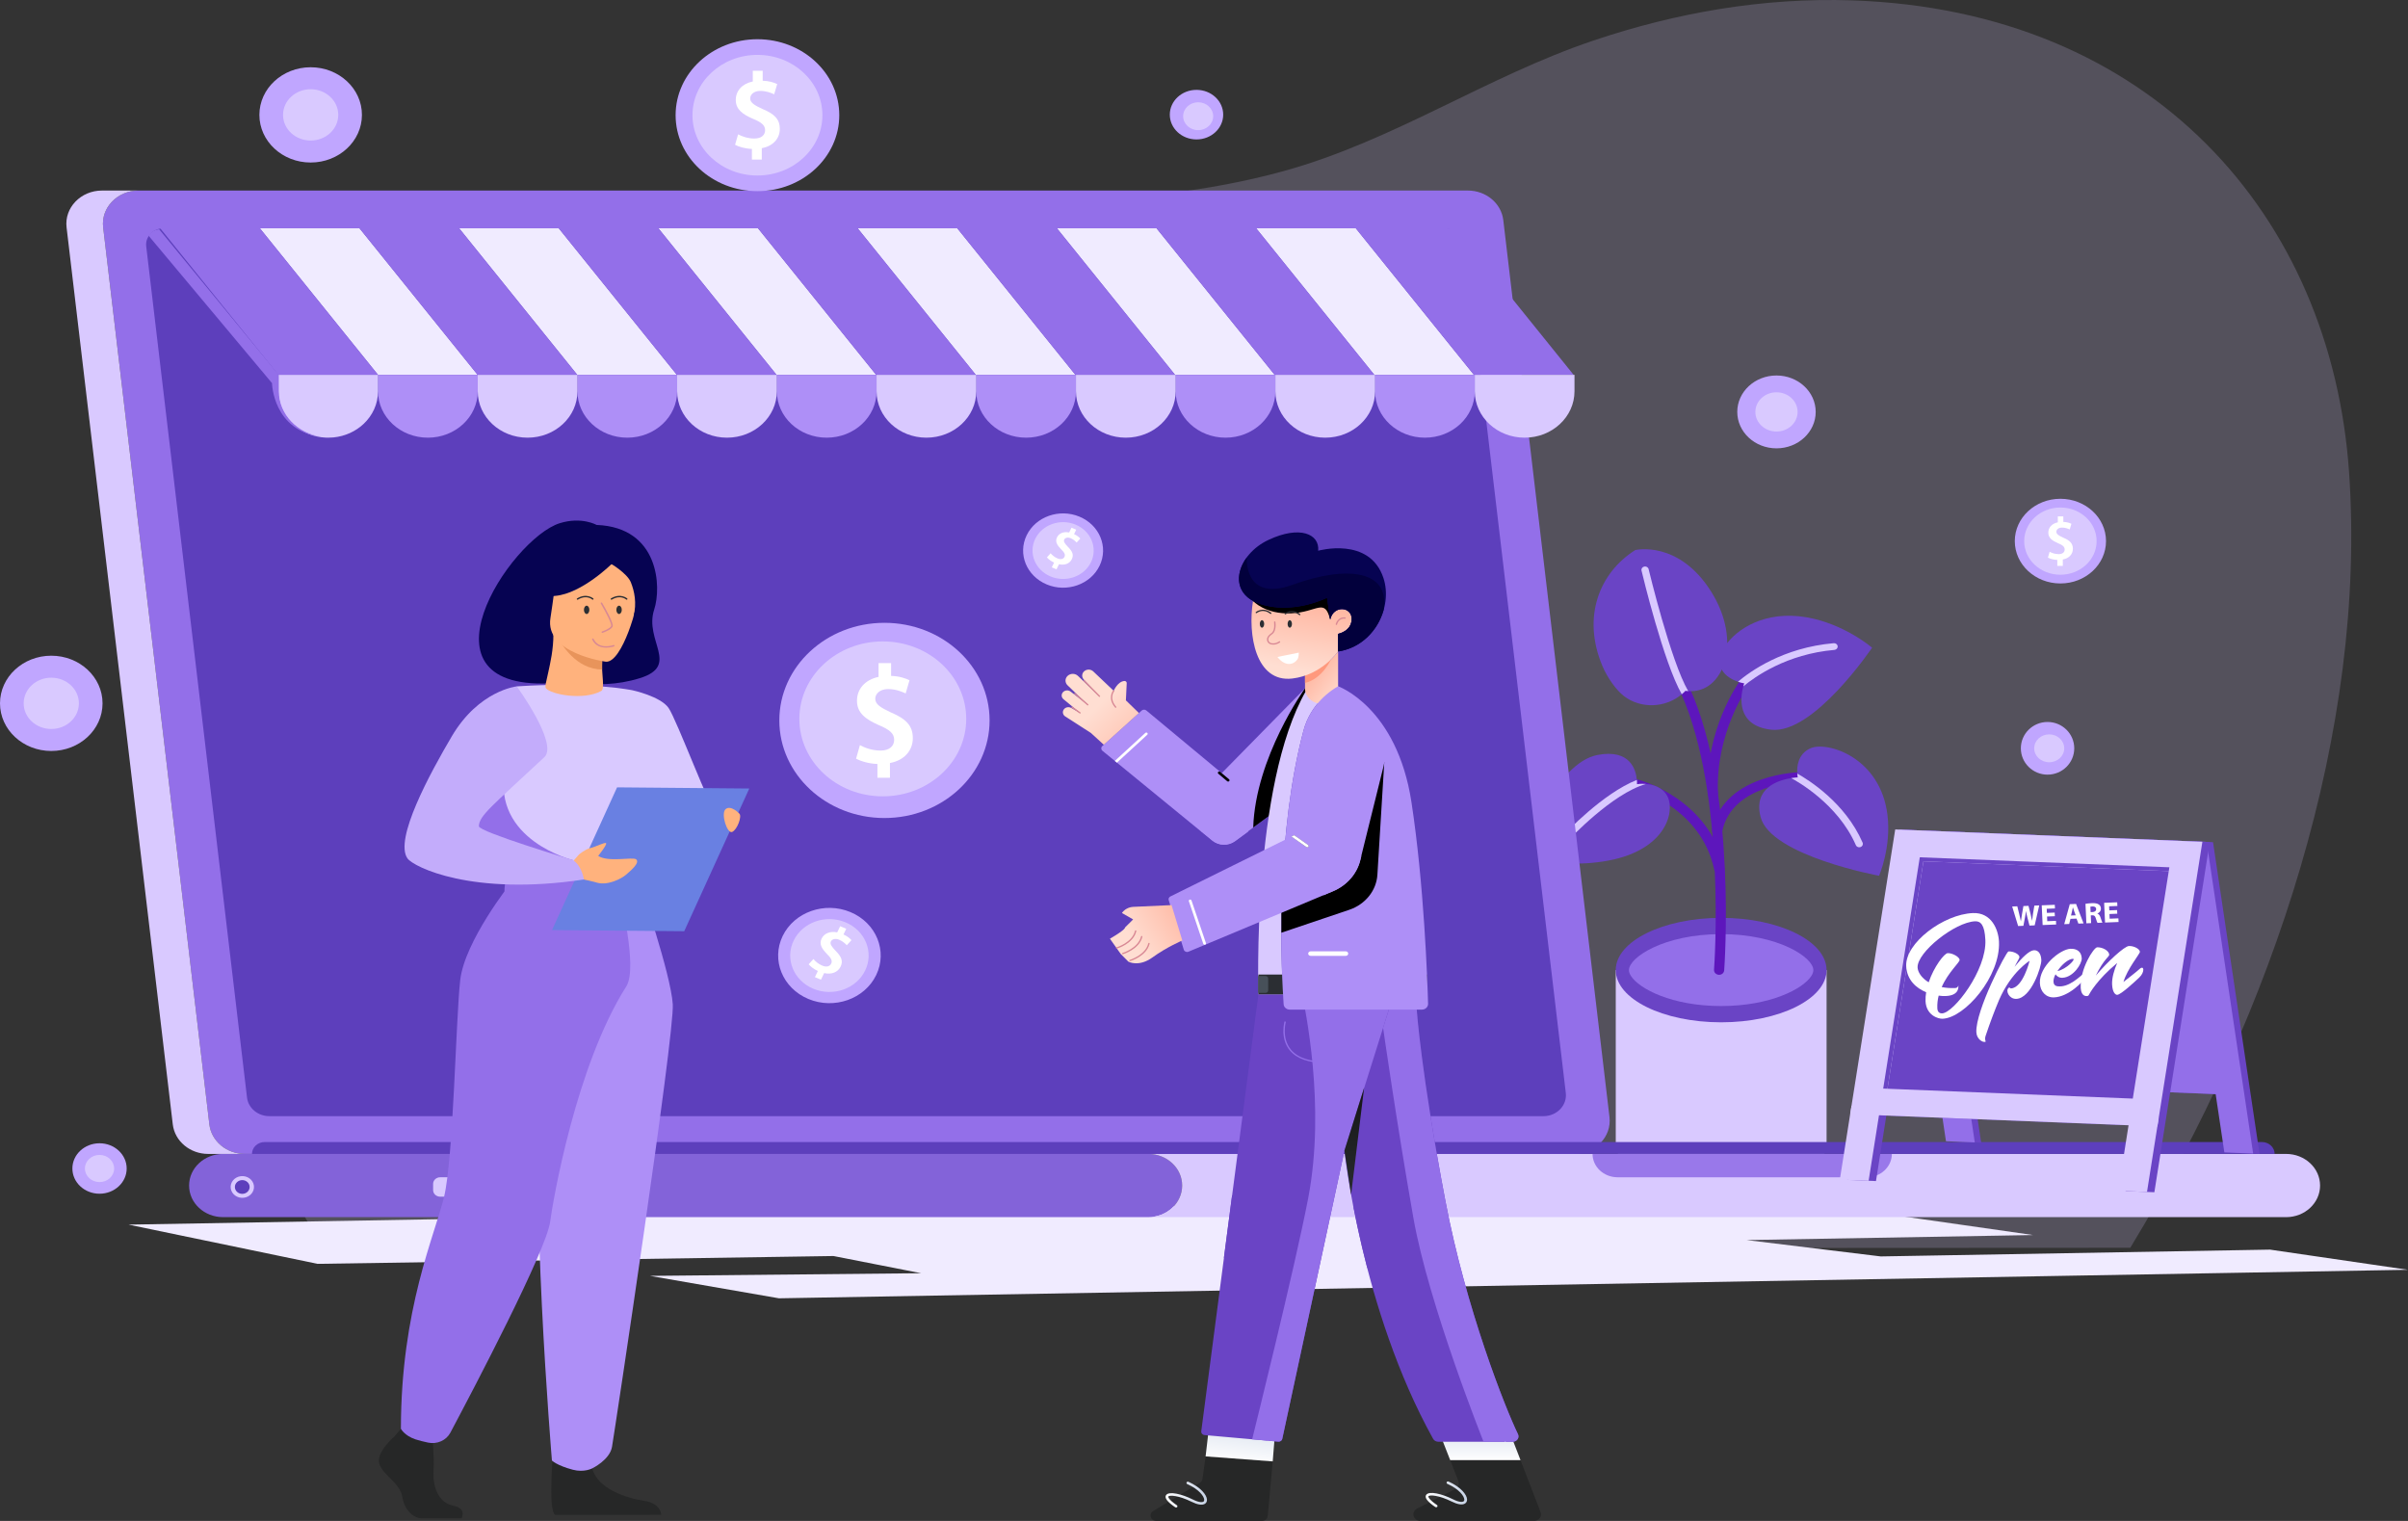 <svg width="342" height="216" viewBox="0 0 342 216" fill="none" xmlns="http://www.w3.org/2000/svg">
<rect x="0" y="0" width="342" height="216" fill="#333333" stroke="none"/>
<path opacity="0.2" d="M333.633 67.088C331.116 30.639 305.58 1.472 263.02 0.052C250.436 -0.368 238.064 1.797 226.309 5.758C211.079 10.89 197.895 20.016 182.266 24.308C160.474 30.293 138.265 28.274 115.83 28.757C100.533 29.085 85.008 30.618 70.917 35.965C12.02 58.312 22.873 126.381 41.945 170.263C42.87 172.391 44.847 175.236 45.846 177.34L302.559 177.203C323.077 143.459 336.148 103.524 333.633 67.088Z" fill="#D9C9FF"/>
<ellipse cx="169.935" cy="16.282" rx="3.792" ry="3.52" fill="#C0A6FF"/>
<ellipse cx="290.807" cy="106.272" rx="3.792" ry="3.74" fill="#C0A6FF"/>
<path d="M259.422 137.771V162.316C259.422 166.411 252.714 169.728 244.449 169.728C236.183 169.728 229.481 166.411 229.481 162.316V137.771H259.422Z" fill="#D9C9FF"/>
<path d="M244.449 145.185C252.718 145.185 259.421 141.865 259.421 137.768C259.421 133.672 252.718 130.351 244.449 130.351C236.181 130.351 229.478 133.672 229.478 137.768C229.478 141.865 236.181 145.185 244.449 145.185Z" fill="#6A44C5"/>
<path d="M257.545 137.771C257.545 138.025 257.451 138.302 257.257 138.602C256.099 140.426 251.438 142.874 244.448 142.874C237.459 142.874 232.797 140.426 231.639 138.602C231.445 138.302 231.352 138.025 231.352 137.771C231.352 135.97 236.326 132.66 244.448 132.66C252.57 132.66 257.545 135.97 257.545 137.771Z" fill="#936FE9"/>
<path d="M244.16 138.438C244.143 138.438 244.125 138.438 244.108 138.436C243.71 138.41 243.41 138.089 243.438 137.719C243.457 137.473 245.256 112.958 238.706 98.364C238.553 98.022 238.727 97.629 239.095 97.486C239.464 97.343 239.887 97.505 240.04 97.847C246.723 112.737 244.899 137.566 244.88 137.815C244.853 138.168 244.536 138.438 244.16 138.438Z" fill="#5D16BC"/>
<path d="M244.158 123.999C243.82 123.999 243.518 123.777 243.45 123.457C241.56 114.579 232.353 112.036 232.26 112.012C231.877 111.91 231.655 111.538 231.764 111.182C231.874 110.825 232.274 110.619 232.658 110.721C233.071 110.831 242.808 113.522 244.868 123.197C244.945 123.561 244.691 123.914 244.299 123.986C244.252 123.994 244.205 123.999 244.158 123.999Z" fill="#5D16BC"/>
<path d="M243.28 113.381C242.896 113.381 242.576 113.1 242.559 112.739C242.127 103.659 246.928 96.947 247.133 96.666C247.356 96.358 247.805 96.278 248.136 96.486C248.467 96.693 248.553 97.11 248.33 97.418C248.269 97.502 243.593 104.071 244.003 112.68C244.02 113.051 243.711 113.364 243.313 113.38C243.302 113.381 243.291 113.381 243.28 113.381Z" fill="#5D16BC"/>
<path d="M243.899 118.608C243.855 118.608 243.811 118.604 243.766 118.596C243.374 118.528 243.115 118.178 243.188 117.814C243.846 114.523 246.258 112.066 250.163 110.708C253.04 109.708 255.693 109.656 255.804 109.654C255.808 109.654 255.812 109.654 255.816 109.654C256.21 109.654 256.532 109.947 256.539 110.314C256.545 110.684 256.228 110.99 255.829 110.996C255.73 110.998 245.973 111.243 244.609 118.059C244.544 118.382 244.241 118.608 243.899 118.608Z" fill="#5D16BC"/>
<path d="M227.647 122.35C218.988 123.648 216.754 120.102 216.754 120.102C216.754 120.102 220.943 108.339 226.902 107.215C231.599 106.327 232.363 109.417 232.476 110.766C232.505 111.13 232.489 111.366 232.489 111.366C232.489 111.366 233.044 111.278 233.775 111.337C234.814 111.423 236.207 111.811 236.864 113.182C237.917 115.38 236.513 121.023 227.647 122.35Z" fill="#6A44C5"/>
<path d="M233.775 111.337C228.95 112.703 222.882 119.195 222.816 119.266C222.713 119.375 222.568 119.433 222.424 119.433C222.304 119.433 222.184 119.394 222.087 119.316C221.872 119.143 221.848 118.84 222.033 118.641C222.296 118.359 227.592 112.691 232.477 110.765C232.505 111.13 232.489 111.366 232.489 111.366C232.489 111.366 233.044 111.278 233.775 111.337Z" fill="#D9C9FF"/>
<path d="M239.771 98.149C239.64 98.141 239.506 98.126 239.372 98.105C239.209 98.28 239.038 98.443 238.858 98.594C236.576 100.535 233.046 100.717 230.622 98.838C229.556 98.011 228.286 96.253 227.586 94.588C224.64 87.592 227.174 81.314 232.255 78.116C232.255 78.116 238.395 76.659 243.026 84.012C247.542 91.177 244.798 98.529 239.771 98.149Z" fill="#6A44C5"/>
<path d="M239.771 98.149C239.641 98.141 239.506 98.126 239.372 98.105C239.209 98.279 239.038 98.443 238.858 98.594C236.283 94.129 233.273 81.599 233.139 81.031C233.077 80.772 233.252 80.517 233.529 80.46C233.808 80.402 234.085 80.565 234.147 80.824C234.18 80.962 237.279 93.868 239.771 98.149Z" fill="#D9C9FF"/>
<path d="M265.887 91.983C265.887 91.983 257.575 104.327 251.542 103.629C246.506 103.045 247.22 98.851 247.594 97.478C247.668 97.204 247.73 97.043 247.73 97.043C247.73 97.043 247.35 96.987 246.838 96.814C246.095 96.561 245.069 96.055 244.54 95.102C244.367 94.793 244.247 94.436 244.206 94.025C244.136 93.322 244.518 92.32 245.315 91.312C247.231 88.885 251.538 86.411 257.676 87.892C262.503 89.056 265.887 91.983 265.887 91.983Z" fill="#6A44C5"/>
<path d="M260.998 91.778C261.023 92.04 260.814 92.274 260.531 92.299C253.767 92.882 249.235 96.112 247.594 97.478C247.668 97.204 247.73 97.043 247.73 97.043C247.73 97.043 247.35 96.987 246.838 96.814C248.529 95.378 253.237 91.966 260.436 91.344C260.717 91.321 260.971 91.513 260.998 91.778Z" fill="#D9C9FF"/>
<path d="M266.876 124.373C266.876 124.373 251.5 121.542 250.059 116.055C248.961 111.872 252.601 110.785 254.395 110.504C254.954 110.416 255.334 110.407 255.334 110.407C255.334 110.407 255.287 110.194 255.262 109.862C255.192 108.943 255.306 107.102 257.118 106.274C259.441 105.213 267.095 107.497 268.076 115.79C268.621 120.395 266.876 124.373 266.876 124.373Z" fill="#6A44C5"/>
<path d="M264.255 120.294C264.191 120.317 264.125 120.328 264.061 120.328C263.857 120.328 263.663 120.215 263.582 120.029C261.024 114.141 255.123 110.886 254.395 110.504C254.954 110.416 255.334 110.406 255.334 110.406C255.334 110.406 255.286 110.194 255.262 109.862C256.843 110.744 262.077 114.001 264.54 119.668C264.646 119.914 264.52 120.194 264.255 120.294Z" fill="#D9C9FF"/>
<path d="M66.695 173.069L250.09 169.86L288.758 175.396L248.052 176.108L267.124 178.433L322.402 177.467L342 180.332L110.633 184.381L92.31 181.196L130.818 180.818L118.377 178.377L45.104 179.487L18.253 173.916L66.695 173.069Z" fill="#F0EBFF"/>
<path d="M167.899 168.367C167.899 169.606 167.358 170.727 166.485 171.54C165.612 172.352 164.408 172.855 163.077 172.855H31.677C29.014 172.855 26.855 170.845 26.855 168.367C26.855 167.125 27.396 166.004 28.269 165.192C29.139 164.379 30.346 163.876 31.677 163.876H163.075C165.739 163.876 167.897 165.886 167.897 168.367H167.899Z" fill="#8363D9"/>
<path d="M329.512 168.367C329.512 169.606 328.972 170.727 328.098 171.54C327.228 172.352 326.021 172.855 324.69 172.855H163.077C164.408 172.855 165.612 172.352 166.486 171.54C167.359 170.727 167.899 169.606 167.899 168.367C167.899 165.885 165.739 163.876 163.077 163.876H324.69C327.354 163.876 329.512 165.886 329.512 168.367Z" fill="#D9C9FF"/>
<path d="M223.559 163.876H34.768C32.184 163.876 30.018 162.069 29.733 159.68L28.828 152.043L26.668 133.803L24.607 116.391L23.499 107.027L20.654 83.001L16.577 48.562L14.65 32.294C14.319 29.5 16.667 27.061 19.681 27.061H208.476C211.057 27.061 213.225 28.871 213.507 31.259L225.436 132.007L228.281 156.032L228.59 158.646C228.919 161.438 226.572 163.874 223.557 163.874L223.559 163.876Z" fill="#936FE9"/>
<path d="M219.215 158.511H38.255C36.626 158.511 35.258 157.37 35.083 155.865L24.627 67.568L20.768 34.989C20.605 33.619 21.758 32.426 23.233 32.426H204.989C206.617 32.426 207.985 33.567 208.161 35.071L214.002 84.409L222.385 155.215C222.594 156.974 221.114 158.512 219.213 158.512L219.215 158.511Z" fill="#5D3FBC"/>
<path d="M34.769 163.876H29.573C26.988 163.876 24.823 162.069 24.539 159.68L9.455 32.292C9.125 29.5 11.473 27.061 14.487 27.061H19.683C16.669 27.061 14.321 29.5 14.652 32.292L29.736 159.68C30.021 162.069 32.186 163.876 34.77 163.876H34.769Z" fill="#D9C9FF"/>
<path d="M226.186 163.876H268.693C268.693 164.794 268.293 165.621 267.649 166.222C267.003 166.82 266.115 167.193 265.128 167.193H229.748C227.779 167.193 226.184 165.709 226.184 163.876H226.186Z" fill="#9978EA"/>
<path d="M323.058 163.874H35.788C35.788 162.942 36.602 162.187 37.601 162.187H321.243C321.744 162.187 322.199 162.375 322.527 162.681C322.855 162.989 323.058 163.41 323.058 163.876V163.874Z" fill="#5D3FBC"/>
<path d="M71.883 167.192H62.519C61.964 167.192 61.514 167.61 61.514 168.127V169.015C61.514 169.531 61.964 169.95 62.519 169.95H71.883C72.438 169.95 72.887 169.531 72.887 169.015V168.127C72.887 167.61 72.438 167.192 71.883 167.192Z" fill="#D9C9FF"/>
<path d="M84.831 167.192H75.467C74.912 167.192 74.462 167.61 74.462 168.127V169.015C74.462 169.531 74.912 169.95 75.467 169.95H84.831C85.386 169.95 85.836 169.531 85.836 169.015V168.127C85.836 167.61 85.386 167.192 84.831 167.192Z" fill="#D9C9FF"/>
<path d="M34.619 170.1C35.528 169.996 36.173 169.226 36.061 168.38C35.949 167.534 35.121 166.933 34.212 167.038C33.304 167.142 32.658 167.912 32.77 168.758C32.883 169.604 33.71 170.205 34.619 170.1Z" fill="#D9C9FF"/>
<path d="M35.456 168.572C35.456 169.11 34.986 169.548 34.407 169.548C33.828 169.548 33.358 169.11 33.358 168.572C33.358 168.033 33.828 167.595 34.407 167.595C34.986 167.595 35.456 168.033 35.456 168.572Z" fill="#5D3FBC"/>
<path d="M67.841 53.229H53.679L36.905 32.424H51.067L67.841 53.229Z" fill="#F0EBFF"/>
<path d="M96.139 53.229H81.979L65.206 32.424H79.366L96.139 53.229Z" fill="#F0EBFF"/>
<path d="M124.441 53.229H110.28L93.505 32.424H107.667L124.441 53.229Z" fill="#F0EBFF"/>
<path d="M152.74 53.229H138.579L121.806 32.424H135.966L152.74 53.229Z" fill="#F0EBFF"/>
<path d="M181.04 53.229H166.88L150.106 32.424H164.267L181.04 53.229Z" fill="#F0EBFF"/>
<path d="M209.34 53.229H195.18L178.406 32.424H192.567L209.34 53.229Z" fill="#F0EBFF"/>
<path d="M53.69 53.229H39.529L22.756 32.424H36.916L53.69 53.229Z" fill="#936FE9"/>
<path d="M81.99 53.229H67.83L51.057 32.424H65.217L81.99 53.229Z" fill="#936FE9"/>
<path d="M110.291 53.229H96.129L79.356 32.424H93.516L110.291 53.229Z" fill="#936FE9"/>
<path d="M138.591 53.229H124.43L107.657 32.424H121.817L138.591 53.229Z" fill="#936FE9"/>
<path d="M166.891 53.229H152.73L135.956 32.424H150.118L166.891 53.229Z" fill="#936FE9"/>
<path d="M195.191 53.229H181.03L164.257 32.424H178.417L195.191 53.229Z" fill="#936FE9"/>
<path d="M223.491 53.229H209.331L192.558 32.424H205.503C206.268 32.424 206.988 32.76 207.448 33.329L223.491 53.229Z" fill="#936FE9"/>
<path d="M53.69 53.229V55.566C53.69 59.207 56.86 62.158 60.77 62.158C64.681 62.158 67.851 59.207 67.851 55.566V53.229H53.691H53.69Z" fill="#AE8FF7"/>
<path d="M82.012 53.229V55.566C82.012 59.207 85.182 62.158 89.093 62.158C93.003 62.158 96.174 59.207 96.174 55.566V53.229H82.013H82.012Z" fill="#AE8FF7"/>
<path d="M110.334 53.229V55.566C110.334 59.207 113.504 62.158 117.415 62.158C121.326 62.158 124.496 59.207 124.496 55.566V53.229H110.336H110.334Z" fill="#AE8FF7"/>
<path d="M138.655 53.229V55.566C138.655 59.207 141.825 62.158 145.736 62.158C149.646 62.158 152.817 59.207 152.817 55.566V53.229H138.656H138.655Z" fill="#AE8FF7"/>
<path d="M166.977 53.229V55.566C166.977 59.207 170.147 62.158 174.057 62.158C177.968 62.158 181.138 59.207 181.138 55.566V53.229H166.978H166.977Z" fill="#AE8FF7"/>
<path d="M195.297 53.229V55.566C195.297 59.207 198.468 62.158 202.378 62.158C206.289 62.158 209.459 59.207 209.459 55.566V53.229H195.299H195.297Z" fill="#AE8FF7"/>
<path d="M53.689 53.229V55.566C53.689 57.386 52.897 59.035 51.616 60.227C50.501 61.265 49.017 61.959 47.362 62.121C47.353 62.122 47.344 62.123 47.333 62.123C47.095 62.146 46.854 62.158 46.61 62.158C46.498 62.158 46.387 62.155 46.277 62.151C46.24 62.151 46.204 62.146 46.166 62.143C45.975 62.133 45.787 62.116 45.601 62.091C42.168 61.635 39.529 58.887 39.529 55.566V53.229H53.689Z" fill="#D9C9FF"/>
<path d="M67.851 53.229V55.566C67.851 59.207 71.021 62.158 74.932 62.158C78.843 62.158 82.013 59.207 82.013 55.566V53.229H67.853H67.851Z" fill="#D9C9FF"/>
<path d="M96.172 53.229V55.566C96.172 59.207 99.342 62.158 103.253 62.158C107.163 62.158 110.334 59.207 110.334 55.566V53.229H96.173H96.172Z" fill="#D9C9FF"/>
<path d="M124.494 53.229V55.566C124.494 59.207 127.664 62.158 131.575 62.158C135.486 62.158 138.656 59.207 138.656 55.566V53.229H124.496H124.494Z" fill="#D9C9FF"/>
<path d="M152.815 53.229V55.566C152.815 59.207 155.985 62.158 159.896 62.158C163.806 62.158 166.977 59.207 166.977 55.566V53.229H152.816H152.815Z" fill="#D9C9FF"/>
<path d="M181.137 53.229V55.566C181.137 59.207 184.308 62.158 188.218 62.158C192.129 62.158 195.299 59.207 195.299 55.566V53.229H181.139H181.137Z" fill="#D9C9FF"/>
<path d="M209.458 53.229V55.566C209.458 59.207 212.628 62.158 216.539 62.158C220.45 62.158 223.62 59.207 223.62 55.566V53.229H209.46H209.458Z" fill="#D9C9FF"/>
<path d="M45.745 62.047C42.268 61.594 39.595 58.863 39.595 55.563V53.24L22.605 32.564C22.009 32.623 21.474 32.927 21.153 33.388L21.097 33.467L38.632 54.412C38.632 54.412 38.735 61.242 45.745 62.047Z" fill="#936FE9"/>
<path d="M270.679 117.855L314.308 119.604L319.679 155.583L320.914 163.86L316.822 163.696L315.586 155.418L280.14 153.998L281.377 162.276L277.284 162.112L275.891 152.775L270.679 117.855Z" fill="#6A44C5"/>
<path d="M269.775 117.818L313.403 119.568L318.774 155.547L320.009 163.824L315.918 163.66L314.681 155.383L279.235 153.961L280.472 162.239L276.379 162.075L274.986 152.738L269.775 117.818Z" fill="#936FE9"/>
<path d="M266.44 167.731L262.349 167.567L263.82 158.266L270.216 117.836L313.844 119.585L307.638 158.825L305.977 169.317L301.886 169.153L303.357 159.851L267.911 158.429L266.44 167.731Z" fill="#6A44C5"/>
<path d="M262.775 158.224L306.404 159.972L312.799 119.544L269.171 117.794L262.775 158.224Z" fill="#D9C9FF"/>
<path d="M272.662 121.75L267.465 154.596L268.071 154.62L273.18 122.321L308.021 123.717L308.107 123.17L272.662 121.75Z" fill="#6A44C5"/>
<path d="M273.18 122.321L268.071 154.62L302.913 156.017L308.021 123.717L273.18 122.321Z" fill="#6A44C5"/>
<path d="M300.841 169.11L304.932 169.274L306.592 158.782L302.5 158.619L300.841 169.11Z" fill="#D9C9FF"/>
<path d="M261.304 167.526L265.395 167.689L267.054 157.198L262.963 157.034L261.304 167.526Z" fill="#D9C9FF"/>
<path d="M286.627 131.511L285.783 128.738L286.511 128.708L286.792 129.854C286.874 130.184 286.953 130.543 287.016 130.825H287.025C287.06 130.519 287.117 130.18 287.176 129.832L287.378 128.674L288.101 128.645L288.397 129.816C288.48 130.141 288.542 130.44 288.602 130.749H288.611C288.642 130.435 288.694 130.104 288.741 129.769L288.933 128.611L289.626 128.583L288.979 131.416L288.242 131.446L287.932 130.251C287.86 129.971 287.799 129.711 287.749 129.391H287.74C287.7 129.709 287.663 129.978 287.605 130.264L287.375 131.481L286.628 131.511H286.627Z" fill="white"/>
<path d="M291.843 130.116L290.735 130.16L290.765 130.825L292.003 130.775L292.027 131.295L290.107 131.372L289.978 128.57L291.835 128.496L291.86 129.016L290.684 129.063L290.712 129.646L291.82 129.601L291.844 130.117L291.843 130.116Z" fill="white"/>
<path d="M294.061 130.492L293.879 131.22L293.174 131.248L293.964 128.409L294.857 128.374L295.921 131.139L295.189 131.169L294.923 130.458L294.061 130.492ZM294.802 129.988L294.587 129.401C294.526 129.236 294.462 129.032 294.41 128.867H294.401C294.364 129.036 294.329 129.249 294.288 129.414L294.137 130.016L294.802 129.989V129.988Z" fill="white"/>
<path d="M296.194 128.358C296.411 128.316 296.736 128.279 297.098 128.264C297.545 128.246 297.86 128.296 298.083 128.446C298.267 128.573 298.374 128.763 298.386 129.022C298.403 129.38 298.142 129.635 297.887 129.734V129.746C298.101 129.817 298.226 129.999 298.315 130.254C298.423 130.566 298.534 130.928 298.597 131.034L297.899 131.062C297.846 130.985 297.765 130.759 297.66 130.417C297.564 130.07 297.429 129.981 297.151 129.988L296.945 129.996L296.996 131.099L296.321 131.126L296.193 128.361L296.194 128.358ZM296.924 129.537L297.193 129.526C297.532 129.512 297.725 129.347 297.715 129.101C297.702 128.844 297.509 128.722 297.196 128.73C297.031 128.738 296.938 128.753 296.889 128.763L296.924 129.536V129.537Z" fill="white"/>
<path d="M300.708 129.761L299.6 129.805L299.63 130.47L300.868 130.42L300.893 130.94L298.973 131.017L298.843 128.215L300.7 128.141L300.725 128.661L299.549 128.708L299.577 129.29L300.685 129.246L300.71 129.762L300.708 129.761Z" fill="white"/>
<path d="M283.908 133.733C284.136 138.662 279.062 144.551 275.896 144.679C275.263 144.705 273.57 144.182 273.477 142.178C273.459 141.766 273.502 141.332 273.567 140.915C272.145 140.323 270.824 139.176 270.731 137.193C270.58 133.933 276.012 129.84 280.212 129.671C282.849 129.566 283.829 132.024 283.908 133.733ZM281.973 133.476C281.874 131.335 281.3 130.808 280.52 130.839C277.65 130.954 272.248 135.243 272.348 137.403C272.377 138.031 272.88 138.876 273.924 139.504C274.668 137.291 276.144 135.383 276.628 135.363C277.324 135.334 278.302 135.925 278.32 136.318C278.337 136.671 276.69 138.095 275.773 140.178C276.327 140.293 276.965 140.347 277.681 140.319C278.123 140.301 278.128 139.926 278.128 139.926C278.128 139.926 278.449 141.368 276.36 141.452C276.086 141.464 275.727 141.458 275.344 141.395C275.2 141.952 275.124 142.565 275.152 143.174C275.174 143.684 275.419 143.93 275.841 143.913C277.466 143.848 282.174 137.797 281.975 133.476H281.973Z" fill="white"/>
<path d="M289.924 136.325C289.968 137.267 288.484 141.773 286.375 141.857C285.363 141.898 284.823 140.739 285.247 140.328C285.427 140.124 285.461 140.378 285.609 140.372C287.318 140.304 288.258 136.45 288.258 136.45C288.258 136.45 285.647 138.011 283.91 142.035C283.319 143.436 282.678 145.114 282.009 147.109C281.805 147.727 282.132 147.91 281.964 147.957C281.588 148.07 280.741 147.573 280.695 146.591C280.555 143.548 284.942 135.128 285.258 135.116C285.996 135.086 286.798 135.526 286.816 135.918C286.822 136.036 286.566 136.46 286.12 137.304C287.179 136.002 288.21 134.976 288.886 134.949C289.498 134.925 289.881 135.461 289.922 136.325H289.924Z" fill="white"/>
<path d="M296.509 138.442C295.799 139.533 293.757 141.562 291.733 141.644C290.573 141.691 289.771 140.817 289.716 139.62C289.606 137.244 292.58 134.803 294.077 134.742C294.9 134.709 295.616 135.094 295.662 136.095C295.697 136.86 294.476 138.798 292.916 138.861C292.43 138.881 292.101 138.618 291.942 138.369C291.687 138.793 291.318 139.949 292.232 140.068C293.848 140.279 295.381 138.703 296.277 137.959C297.173 137.214 296.69 138.217 296.51 138.44L296.509 138.442ZM292.215 137.906C293.43 137.68 294.944 136.144 294.396 136.166C293.784 136.19 292.827 136.957 292.215 137.906Z" fill="white"/>
<path d="M303.838 138.817C303.332 139.29 301.247 141.262 300.697 141.283C300.487 141.292 300.03 141.015 299.974 139.797C299.932 138.894 300.259 137.76 300.7 136.758C297.831 139.135 296.779 141.086 296.663 141.307C296.625 141.407 296.542 141.45 296.353 141.458C295.741 141.482 295.541 140.802 295.518 140.311C295.39 137.542 297.386 134.55 297.85 134.532C298.611 134.502 299.543 135.015 299.569 135.584C299.581 135.86 298.815 136.185 297.657 138.553C299.34 136.576 301.712 134.377 302.366 134.35C303.104 134.32 303.907 134.78 303.925 135.172C303.938 135.448 302.115 137.606 301.587 139.456C301.934 139.186 303.606 137.88 303.849 137.635C304.538 136.977 304.651 138.055 303.84 138.815L303.838 138.817Z" fill="white"/>
<g clip-path="url(#clip0_91_14043)">
<path d="M78.991 96.995C78.609 95.92 84.209 98.397 90.883 96.308C96.635 94.509 91.448 91.004 92.914 86.56C93.958 83.395 93.627 74.89 84.738 74.55C84.738 74.55 82.6 73.343 79.512 74.299C72.49 76.475 57.886 98.548 78.991 96.997V96.995Z" fill="#060352"/>
<path d="M88.732 115.662C88.732 115.662 89.577 117.224 91.109 119.017C92.956 121.175 102.65 116.051 101.813 115.662C100.978 115.274 96.106 102.176 94.948 100.531C93.788 98.885 89.835 98.03 89.835 98.03L88.732 115.662Z" fill="#D9C9FF"/>
<path d="M56.025 203.991C56.025 203.991 53.349 206.27 53.872 207.889C54.395 209.507 56.808 210.588 57.135 212.567C57.462 214.546 58.766 215.625 59.942 215.625H65.541C65.541 215.625 66.407 214.232 64.319 213.813C62.231 213.392 61.444 211.067 61.575 208.909C61.706 206.751 61.379 203.872 61.379 203.872L56.943 202.912L56.03 203.991H56.025Z" fill="#262727"/>
<path d="M78.668 204.96C78.668 204.96 77.706 214.613 78.881 215.153L93.91 215.124C93.91 215.124 93.91 213.506 91.495 213.145C89.08 212.785 84.84 211.467 84.121 208.528C83.403 205.588 78.666 204.96 78.666 204.96H78.668Z" fill="#262727"/>
<path d="M67.105 109.151C67.105 109.151 66.88 112.099 67.105 115.636C67.253 117.98 69.795 121.12 70.155 121.897C71.06 123.846 72.079 124.162 72.079 124.162L79.97 125.967L82.745 126.6L91.495 124.162C91.495 124.162 95.481 113.779 93.88 107.933C92.279 102.089 89.833 98.03 89.833 98.03C89.833 98.03 83.887 96.782 73.397 97.476L67.103 109.151H67.105Z" fill="#D9C9FF"/>
<path d="M66.353 115.717C66.502 118.062 69.795 121.12 70.156 121.897C71.062 123.846 72.081 124.162 72.081 124.162L79.972 125.967L81.396 122.155C81.396 122.155 69.866 119.327 71.719 109.365L66.352 115.716L66.353 115.717Z" fill="#936FE9"/>
<path d="M90.94 125.738C90.94 125.738 95.274 138.326 95.551 142.614C95.829 146.9 87.268 203.505 86.922 205.478C86.597 207.34 84.121 208.527 84.121 208.527C84.121 208.527 82.982 209.154 81.356 208.726C79.101 208.132 78.388 207.42 78.388 207.42C78.388 207.42 75.015 167.051 77.103 152.629C79.191 138.209 79.215 125.738 79.215 125.738H90.94Z" fill="#AE8FF7"/>
<path d="M72.581 125.363C72.581 125.363 65.972 133.641 65.356 139.237C64.739 144.833 64.39 164.488 63.076 169.944C61.764 175.4 56.94 185.897 56.94 202.912C56.94 202.912 57.441 203.886 58.989 204.406C59.484 204.573 60.147 204.733 60.792 204.871C62.068 205.145 63.378 204.563 63.962 203.468C67.223 197.339 77.611 177.574 78.143 173.47C78.52 170.567 81.8 151.35 88.955 140.074C90.672 137.368 87.902 126.602 87.902 126.602L72.583 125.363H72.581Z" fill="#936FE9"/>
<path d="M91.632 123.794C91.632 123.794 89.892 125.079 86.437 125.143C82.309 125.221 72.081 124.162 72.081 124.162C72.081 124.162 71.627 125.347 71.646 126.598C71.646 126.598 84.138 129.539 91.378 127.028C91.378 127.028 92.311 125.388 91.634 123.794H91.632Z" fill="#936FE9"/>
<path d="M85.544 126.474C85.544 125.377 86.388 124.485 87.428 124.485C88.469 124.485 89.313 125.377 89.313 126.474C89.313 127.571 88.469 128.464 87.428 128.464C86.388 128.464 85.544 127.571 85.544 126.474ZM86.168 126.474C86.168 127.25 86.732 127.882 87.426 127.882C88.121 127.882 88.685 127.25 88.685 126.474C88.685 125.699 88.121 125.067 87.426 125.067C86.732 125.067 86.168 125.699 86.168 126.474Z" fill="white"/>
<path d="M78.402 132.084L97.179 132.248L106.419 111.981L87.641 111.816L78.402 132.084Z" fill="#6980E2"/>
<path d="M80.858 122.925L82.235 121.347C82.235 121.347 83.167 120.571 83.842 120.44C84.517 120.309 85.945 119.54 86.084 119.757C86.223 119.973 84.987 121.517 84.987 121.517L84.924 121.526C86.341 122.522 89.921 121.643 90.362 122.048C90.898 122.54 89.626 123.604 88.942 124.201C88.259 124.799 86.306 125.795 84.785 125.351C83.673 125.028 81.921 124.699 81.921 124.699L80.858 122.925Z" fill="#FFB27D"/>
<path d="M105.006 115.547C105.006 115.547 103.825 114.296 103.074 114.896C102.323 115.496 103.27 118.451 103.985 118.149C104.7 117.849 105.415 115.913 105.004 115.545L105.006 115.547Z" fill="#FFB27D"/>
<path d="M73.399 97.476C73.399 97.476 68.023 98.03 64.165 104.572C61.123 109.731 55.924 119.24 57.885 121.926C58.746 123.106 67.004 127.301 82.929 124.902C82.929 124.902 82.678 123.024 81.393 122.154C81.393 122.154 67.989 118.138 68.012 117.339C68.056 115.827 69.824 114.523 77.31 107.532C79.345 105.631 73.395 97.476 73.395 97.476H73.399Z" fill="#C3ACFB"/>
<path d="M77.537 97.742C77.352 97.512 77.59 96.773 77.885 95.401C78.153 94.157 78.605 92.235 78.596 90.072L78.991 90.134L85.654 91.179C85.654 91.179 85.502 92.842 85.498 94.408V94.447C85.491 95.808 85.892 97.863 85.399 98.131C82.874 99.512 78.246 98.632 77.537 97.741V97.742Z" fill="#FFB27D"/>
<path d="M85.654 91.179C85.654 91.179 85.521 93.524 85.517 95.089C81.788 95.006 79.799 91.628 78.991 90.132L85.654 91.177V91.179Z" fill="#E8945B"/>
<path d="M86.055 93.975C86.055 93.975 77.322 92.814 78.181 87.749C79.039 82.683 78.491 79.123 84.102 79.65C89.714 80.177 90.469 82.27 90.623 84.025C90.777 85.78 88.35 94.147 86.057 93.975H86.055Z" fill="#FFB27D"/>
<path d="M86.957 80.01C86.957 80.01 82.684 84.289 78.873 84.623C75.063 84.956 74.507 85.114 74.507 85.114C74.507 85.114 77.669 83.449 78.873 79.903C78.873 79.903 85.641 76.916 86.958 80.011L86.957 80.01Z" fill="#060352"/>
<path d="M86.598 79.944C86.598 79.944 89.08 81.391 89.601 82.703C90.113 83.986 90.453 85.635 89.985 87.527C89.985 87.527 92.471 83.755 90.843 81.171C89.115 78.431 86.598 79.944 86.598 79.944Z" fill="#060352"/>
<g clip-path="url(#clip1_91_14043)">
<path d="M83.319 87.197C83.107 87.197 82.934 86.932 82.934 86.606C82.934 86.279 83.107 86.015 83.319 86.015C83.531 86.015 83.704 86.279 83.704 86.606C83.704 86.932 83.531 87.197 83.319 87.197Z" fill="#2B2E33"/>
<path d="M87.925 87.197C87.713 87.197 87.54 86.932 87.54 86.606C87.54 86.279 87.713 86.015 87.925 86.015C88.137 86.015 88.31 86.279 88.31 86.606C88.31 86.932 88.137 87.197 87.925 87.197Z" fill="#2B2E33"/>
<path d="M85.545 89.879C85.558 89.879 85.571 89.877 85.583 89.872C85.706 89.831 86.794 89.452 87.009 88.987C87.221 88.527 85.802 86.093 85.515 85.61C85.486 85.561 85.42 85.542 85.366 85.569C85.313 85.595 85.293 85.656 85.322 85.705C86.013 86.871 86.931 88.637 86.805 88.907C86.655 89.234 85.817 89.578 85.507 89.682C85.45 89.701 85.421 89.759 85.441 89.811C85.458 89.852 85.5 89.877 85.544 89.877L85.545 89.879Z" fill="#D88894"/>
<path d="M86.087 91.975C86.704 91.975 87.207 91.801 87.218 91.798C87.275 91.777 87.303 91.719 87.281 91.668C87.259 91.615 87.194 91.59 87.139 91.61C87.054 91.639 85.053 92.326 84.3 90.73C84.276 90.679 84.212 90.655 84.155 90.677C84.1 90.699 84.073 90.758 84.098 90.81C84.542 91.752 85.389 91.975 86.088 91.975H86.087Z" fill="#D88894"/>
<path d="M86.839 85.169C86.86 85.169 86.881 85.164 86.9 85.152C88.114 84.426 88.9 85.11 88.933 85.14C88.975 85.178 89.046 85.178 89.088 85.139C89.131 85.1 89.13 85.036 89.088 84.996C89.08 84.989 88.146 84.167 86.78 84.984C86.729 85.014 86.715 85.077 86.748 85.124C86.769 85.153 86.804 85.169 86.84 85.169H86.839Z" fill="#2B2E33"/>
<path d="M82.023 85.169C82.043 85.169 82.065 85.164 82.083 85.152C83.297 84.426 84.084 85.11 84.116 85.14C84.16 85.178 84.229 85.178 84.272 85.139C84.315 85.1 84.314 85.035 84.272 84.996C84.263 84.988 83.329 84.167 81.964 84.984C81.913 85.014 81.898 85.076 81.931 85.124C81.953 85.153 81.988 85.169 82.024 85.169H82.023Z" fill="#2B2E33"/>
</g>
</g>
<path fill-rule="evenodd" clip-rule="evenodd" d="M125.615 88.45C133.861 88.45 140.547 94.656 140.547 102.311C140.547 109.967 133.861 116.173 125.615 116.173C117.369 116.173 110.685 109.967 110.685 102.311C110.685 94.655 117.369 88.45 125.615 88.45Z" fill="#C0A6FF"/>
<path fill-rule="evenodd" clip-rule="evenodd" d="M120.785 129.531C124.454 131.063 126.092 135.067 124.443 138.475C122.795 141.883 118.484 143.404 114.815 141.873C111.147 140.341 109.51 136.337 111.158 132.929C112.807 129.521 117.117 128 120.785 129.531Z" fill="#C0A6FF"/>
<path fill-rule="evenodd" clip-rule="evenodd" d="M125.379 91.091C131.924 91.091 137.229 96.016 137.229 102.092C137.229 108.167 131.924 113.093 125.379 113.093C118.834 113.093 113.529 108.168 113.529 102.092C113.529 96.016 118.834 91.091 125.379 91.091Z" fill="#D9C9FF"/>
<path fill-rule="evenodd" clip-rule="evenodd" d="M120.083 130.983C122.889 132.154 124.141 135.216 122.88 137.822C121.62 140.428 118.324 141.592 115.518 140.421C112.713 139.249 111.461 136.188 112.721 133.581C113.982 130.975 117.278 129.812 120.083 130.983Z" fill="#D9C9FF"/>
<path fill-rule="evenodd" clip-rule="evenodd" d="M129.173 96.608C128.573 96.315 127.72 96.025 126.56 95.99V94.171H124.78V96.127C122.857 96.538 121.714 97.843 121.714 99.525C121.714 101.258 122.966 102.149 124.726 102.938C126.397 103.625 126.995 104.191 126.995 105.065C126.995 105.924 126.36 106.593 125.053 106.593C123.91 106.593 122.84 106.216 122.131 105.82L121.587 107.742C122.277 108.12 123.457 108.462 124.617 108.497V110.453H126.397V108.36C128.447 107.982 129.645 106.575 129.645 104.826C129.645 103.041 128.664 102.081 126.523 101.171C125.089 100.503 124.31 100.021 124.31 99.233C124.31 98.563 124.927 97.859 126.142 97.859C127.195 97.859 128.084 98.22 128.629 98.478L129.173 96.608Z" fill="white"/>
<path fill-rule="evenodd" clip-rule="evenodd" d="M120.931 133.516C120.704 133.264 120.353 132.962 119.798 132.711L120.19 131.9L119.327 131.54L118.905 132.412C117.884 132.206 117.048 132.556 116.686 133.306C116.312 134.079 116.727 134.73 117.41 135.438C118.072 136.083 118.24 136.456 118.051 136.846C117.866 137.229 117.414 137.399 116.78 137.134C116.226 136.903 115.788 136.518 115.53 136.198L114.852 136.945C115.105 137.253 115.603 137.644 116.158 137.895L115.737 138.767L116.599 139.127L117.051 138.194C118.127 138.44 119.011 138.056 119.388 137.275C119.773 136.48 119.505 135.853 118.662 135.014C118.111 134.426 117.837 134.053 118.007 133.702C118.152 133.403 118.603 133.214 119.192 133.46C119.702 133.673 120.056 134.014 120.265 134.239L120.931 133.516Z" fill="white"/>
<path d="M164.237 215.999H179.227C179.658 215.999 180.016 215.696 180.053 215.299L180.76 207.542L171.23 206.834L170.784 210.033C170.752 210.254 170.619 210.451 170.417 210.575L163.783 214.593C163.094 215.006 163.415 216 164.237 216V215.999Z" fill="#262727"/>
<path d="M171.228 206.833L180.76 207.542L181.104 203.302L171.713 202.639L171.228 206.833Z" fill="url(#paint0_linear_91_14043)"/>
<path d="M204.43 203.325H214.442L214.387 203.184H204.374L204.43 203.325Z" fill="url(#paint1_linear_91_14043)"/>
<path d="M201.748 215.993H217.858C218.551 215.993 219.037 215.353 218.803 214.747L215.953 207.361H205.968L207.133 210.333C207.303 210.764 207.111 211.246 206.674 211.468L201.261 214.244C200.357 214.709 200.71 215.993 201.748 215.993H201.748Z" fill="#262727"/>
<path d="M204.43 203.45L205.967 207.361H215.953L214.442 203.45H204.43Z" fill="url(#paint2_linear_91_14043)"/>
<path d="M178.73 141.214L170.612 203.255C170.571 203.532 170.789 203.784 171.089 203.805L181.565 204.734C181.834 204.753 182.074 204.579 182.118 204.331L190.945 163.409C190.945 163.409 193.33 185.962 203.538 204.335C203.68 204.591 203.966 204.752 204.276 204.752H214.841C215.439 204.752 215.839 204.178 215.592 203.671C213.795 199.988 208.202 185.871 205.286 170.557C201.814 152.311 201.215 143.382 201.215 143.382L200.975 141.213H178.73V141.214Z" fill="#6A44C5"/>
<path d="M174.986 169.765C177.272 170.115 179.018 171.954 179.018 174.177C179.018 176.648 176.86 178.652 174.2 178.652C174.073 178.652 173.949 178.644 173.825 178.635L174.986 169.764V169.765Z" fill="#6A44C5"/>
<path d="M192.416 171.447C195.077 171.447 197.234 173.451 197.234 175.923C197.234 177.812 195.973 179.424 194.192 180.081C193.357 176.875 192.717 173.94 192.236 171.455C192.296 171.453 192.355 171.447 192.416 171.447H192.416Z" fill="#6A44C5"/>
<g style="mix-blend-mode:soft-light">
<path d="M180.139 204.567C180.975 201.431 182.386 194.863 184.172 186.546C185.629 179.765 187.279 172.079 189.163 163.68C192.031 150.882 194.676 142.584 194.702 142.502L194.514 142.449C194.488 142.531 191.841 150.837 188.97 163.643C187.087 172.043 185.436 179.729 183.98 186.511C182.194 194.825 180.783 201.392 179.95 204.523L180.14 204.567H180.139Z" fill="white"/>
</g>
<path d="M181.565 204.734L177.838 204.403C177.838 204.403 183.939 179.9 185.799 170.159C188.352 156.784 185.24 143.037 184.984 141.214H197.933L190.945 163.41L182.118 204.332C182.073 204.58 181.834 204.754 181.565 204.735V204.734Z" fill="#936FE9"/>
<g style="mix-blend-mode:soft-light">
<path d="M213.738 204.799L213.907 204.706C213.813 204.558 204.442 189.355 197.469 142.786L197.275 142.811C204.254 189.427 213.644 204.65 213.738 204.799Z" fill="white"/>
</g>
<path d="M201.215 143.383C201.215 143.383 201.813 152.312 205.286 170.558C208.201 185.872 213.795 199.989 215.592 203.672C215.839 204.178 215.44 204.753 214.841 204.753L210.698 204.736C210.698 204.736 202.901 185.245 200.743 172.984C198.329 159.271 196.436 145.968 196.436 145.968L197.932 141.216H200.975L201.214 143.385L201.215 143.383Z" fill="#936FE9"/>
<path d="M185.346 97.753L173.52 109.797L162.81 100.899C162.619 100.74 162.329 100.746 162.146 100.912L156.554 105.958C156.353 106.139 156.358 106.44 156.565 106.615L172.174 119.385C173.074 120.122 174.413 120.155 175.355 119.463L180.242 115.873L182.95 107.585L185.767 98.999L185.346 97.752V97.753Z" fill="#AE8FF7"/>
<path style="mix-blend-mode:soft-light" d="M158.335 108.065L158.634 108.309L162.943 104.346C163.022 104.272 163.022 104.16 162.947 104.086C162.868 104.017 162.747 104.013 162.668 104.086L158.335 108.064V108.065Z" fill="url(#paint3_linear_91_14043)"/>
<path style="mix-blend-mode:soft-light" d="M185.346 97.753C185.346 97.753 178.314 107.516 177.989 117.529L180.242 115.874L186.673 98.073L185.346 97.753Z" fill="url(#paint4_linear_91_14043)"/>
<path d="M178.73 141.213H182.223C181.888 135.223 181.353 117.962 185.135 103.739C185.602 101.984 186.556 100.391 187.878 99.104L185.511 98.073C177.742 111.479 178.73 141.213 178.73 141.213Z" fill="#D9C9FF"/>
<path d="M178.729 138.402H202.673V141.213H178.729V138.402Z" fill="#2B2E33"/>
<path d="M179.724 138.608H178.689V141.008H179.724C179.941 141.008 180.118 140.844 180.118 140.642V138.974C180.118 138.772 179.941 138.608 179.724 138.608Z" fill="#475059"/>
<path d="M185.347 95.952V97.753C185.347 98.356 185.61 98.902 186.035 99.297C186.461 99.692 187.049 99.937 187.697 99.937C188.995 99.937 190.047 98.959 190.047 97.753V92.523C190.047 92.523 188.372 94.917 185.347 95.952Z" fill="url(#paint5_linear_91_14043)"/>
<path d="M189.026 93.668C189.026 93.668 187.804 96.4 185.346 96.988V95.34L189.026 93.668Z" fill="#FF997D"/>
<path d="M183.536 96.362C187.697 95.883 190.047 92.523 190.047 92.523V90.02C190.047 90.02 191.914 89.676 191.977 87.966C192.044 86.13 189.396 85.89 188.925 87.976L188.476 84.889C188.476 84.889 183.536 87.392 178.82 85.723C178.506 85.612 178.22 85.485 177.961 85.344C177.191 90.137 178.334 96.962 183.536 96.362Z" fill="url(#paint6_linear_91_14043)"/>
<path style="mix-blend-mode:soft-light" d="M177.96 85.343C177.96 85.343 179.679 87.269 183.403 87.102C187.127 86.936 188.11 84.862 188.924 87.977V83.94H186.819L177.959 85.343H177.96Z" fill="url(#paint7_linear_91_14043)"/>
<path d="M190.047 97.461C190.047 97.461 198.4 100.409 200.466 113.927C202.252 125.611 202.729 139.101 202.825 142.548C202.838 143.007 202.441 143.383 201.947 143.383H183.187C182.723 143.383 182.339 143.051 182.31 142.621C182.031 138.589 180.987 119.339 185.135 103.739C185.829 101.133 187.596 98.884 190.047 97.462V97.461Z" fill="#AE8FF7"/>
<path style="mix-blend-mode:soft-light" d="M186.144 135.748H191.136C191.326 135.748 191.481 135.604 191.481 135.426C191.481 135.249 191.327 135.105 191.136 135.105H186.144C185.954 135.105 185.798 135.249 185.798 135.426C185.798 135.604 185.953 135.748 186.144 135.748Z" fill="url(#paint8_linear_91_14043)"/>
<path style="mix-blend-mode:soft-light" d="M196.605 108.232L195.628 124.215C195.491 126.471 193.918 128.434 191.632 129.205L181.988 132.459V124.474L196.606 108.231L196.605 108.232Z" fill="url(#paint9_linear_91_14043)"/>
<path d="M196.518 108.748L193.186 122.175C192.702 124.128 191.262 125.758 189.295 126.581L168.791 135.158C168.522 135.27 168.209 135.134 168.128 134.87L165.986 127.831C165.926 127.635 166.015 127.427 166.203 127.323L183.849 118.599L187.624 106.595C188.272 104.524 190.482 103.226 192.774 103.572C195.398 103.967 197.116 106.341 196.518 108.747V108.748Z" fill="#AE8FF7"/>
<path d="M183.429 118.81L185.548 120.293C185.584 120.319 185.627 120.33 185.666 120.33C185.725 120.33 185.784 120.304 185.823 120.256C185.89 120.176 185.87 120.063 185.784 120.001L183.81 118.62L183.429 118.809V118.81Z" fill="url(#paint10_linear_91_14043)"/>
<g style="mix-blend-mode:soft-light">
<path d="M183.429 118.81L185.548 120.293C185.584 120.319 185.627 120.33 185.666 120.33C185.725 120.33 185.784 120.304 185.823 120.256C185.89 120.176 185.87 120.063 185.784 120.001L183.81 118.62L183.429 118.809V118.81Z" fill="white"/>
</g>
<g style="mix-blend-mode:soft-light">
<path d="M174.433 110.996C174.485 110.995 174.537 110.975 174.576 110.937C174.648 110.862 174.642 110.747 174.563 110.679L173.296 109.611C173.217 109.544 173.092 109.549 173.019 109.623C172.946 109.698 172.952 109.813 173.032 109.881L174.298 110.949C174.337 110.981 174.386 110.997 174.433 110.996Z" fill="url(#paint11_linear_91_14043)"/>
</g>
<path d="M186.684 124.378C186.684 125.468 187.186 126.453 187.991 127.131L189.305 126.58C191.272 125.76 192.712 124.13 193.199 122.176L193.348 121.574C192.641 120.995 191.715 120.648 190.702 120.648C188.481 120.648 186.684 122.318 186.684 124.378Z" fill="#AE8FF7"/>
<path d="M173.892 116.148C175.377 116.148 176.656 116.948 177.269 118.108L175.423 119.464C174.482 120.156 173.143 120.123 172.242 119.386L170.565 118.014C171.196 116.905 172.448 116.148 173.892 116.148Z" fill="#AE8FF7"/>
<path d="M190.945 163.409L193.739 154.478L191.892 169.661L190.945 163.409Z" fill="url(#paint12_linear_91_14043)"/>
<path d="M161.759 101.261L159.907 99.464L160.024 96.999C160.024 96.839 159.885 96.71 159.714 96.71C158.741 96.759 158.177 98.108 158.177 98.108L155.287 95.367C154.946 95.025 154.372 95.002 154 95.316C153.638 95.622 153.599 96.138 153.911 96.488L156.156 98.884L153.097 95.987C152.69 95.602 152.02 95.605 151.618 95.995C151.235 96.366 151.235 96.952 151.619 97.322L154.494 100.094L152.064 98.222C151.753 97.972 151.285 97.993 151.001 98.269C150.709 98.552 150.715 98.999 151.014 99.275L153.396 101.245L152.136 100.535C151.714 100.299 151.165 100.482 151.002 100.913C150.881 101.23 151.012 101.583 151.317 101.763L154.929 104.086L156.77 105.766L161.761 101.262L161.759 101.261Z" fill="url(#paint13_linear_91_14043)"/>
<path d="M179.237 89.138C179.067 89.138 178.928 88.9 178.928 88.608C178.928 88.315 179.067 88.078 179.237 88.078C179.408 88.078 179.547 88.315 179.547 88.608C179.547 88.9 179.408 89.138 179.237 89.138Z" fill="#2B2E33"/>
<path d="M182.874 88.608C182.874 88.9 183.013 89.138 183.183 89.138C183.354 89.138 183.493 88.901 183.493 88.608C183.493 88.315 183.354 88.078 183.183 88.078C183.013 88.078 182.874 88.315 182.874 88.608Z" fill="#2B2E33"/>
<path d="M180.843 91.547C181.393 91.547 181.773 91.241 181.792 91.226C181.833 91.193 181.836 91.135 181.801 91.097C181.765 91.06 181.704 91.056 181.662 91.089C181.657 91.093 181.194 91.462 180.591 91.341C180.427 91.308 180.299 91.224 180.22 91.098C180.133 90.961 180.115 90.787 180.17 90.622C180.223 90.458 180.416 90.249 180.684 90.064C181.341 89.609 181.151 88.378 181.142 88.325C181.134 88.275 181.085 88.24 181.03 88.249C180.977 88.256 180.94 88.303 180.948 88.353C180.95 88.365 181.13 89.528 180.567 89.918C180.423 90.018 180.077 90.282 179.982 90.569C179.912 90.783 179.937 91.01 180.051 91.192C180.157 91.36 180.334 91.477 180.549 91.519C180.652 91.54 180.749 91.549 180.843 91.549V91.547Z" fill="#D88894"/>
<path d="M184.467 92.684C184.467 92.684 184.474 93.305 184.293 93.605C183.908 94.242 182.699 94.895 181.426 93.302L184.467 92.684Z" fill="white"/>
<path d="M166.392 128.539L160.967 128.788C160.306 128.818 159.701 129.143 159.342 129.66L160.933 130.57L159.781 131.722C159.781 131.722 159.969 131.953 157.64 133.314L159.166 135.471L160.258 136.569C160.258 136.569 161.725 137.396 163.701 135.957C165.677 134.517 167.92 133.565 167.92 133.565L166.392 128.54V128.539Z" fill="url(#paint14_linear_91_14043)"/>
<path d="M188.475 84.889C188.475 84.889 183.535 87.392 178.819 85.723C174.103 84.054 175.72 78.755 180.167 76.67C184.613 74.584 187.442 75.836 187.217 78.213C187.217 78.213 194.512 76.142 196.484 82.08C197.846 86.182 195.212 91.731 190.047 92.524V90.021C190.047 90.021 191.914 89.676 191.976 87.967C192.044 86.131 189.395 85.891 188.924 87.977L188.475 84.889Z" fill="#060352"/>
<path d="M159.452 135.518C159.461 135.518 159.472 135.516 159.481 135.514C159.576 135.486 161.829 134.81 162.25 133.027C162.262 132.978 162.229 132.929 162.176 132.918C162.122 132.908 162.07 132.938 162.059 132.987C161.661 134.668 159.445 135.333 159.422 135.339C159.37 135.354 159.342 135.405 159.358 135.454C159.371 135.492 159.41 135.517 159.452 135.517V135.518Z" fill="#D88894"/>
<path d="M158.595 134.722C158.604 134.722 158.615 134.72 158.624 134.718C158.72 134.69 160.972 134.014 161.393 132.231C161.405 132.182 161.372 132.133 161.319 132.122C161.265 132.113 161.213 132.142 161.202 132.191C160.804 133.873 158.588 134.537 158.565 134.543C158.513 134.559 158.485 134.609 158.501 134.658C158.514 134.696 158.553 134.721 158.595 134.721V134.722Z" fill="#D88894"/>
<path d="M160.481 136.499C160.491 136.499 160.501 136.497 160.511 136.495C160.606 136.467 162.859 135.791 163.28 134.008C163.291 133.959 163.258 133.91 163.205 133.899C163.151 133.889 163.1 133.919 163.088 133.968C162.692 135.648 160.475 136.314 160.452 136.32C160.401 136.336 160.371 136.386 160.388 136.435C160.401 136.473 160.44 136.498 160.481 136.498V136.499Z" fill="#D88894"/>
<g style="mix-blend-mode:soft-light">
<path d="M188.32 150.96C188.425 150.96 188.533 150.958 188.641 150.957L188.637 150.775C186.129 150.826 184.354 150.258 183.361 149.082C181.97 147.433 182.619 145.127 182.625 145.104L182.436 145.056C182.429 145.08 181.754 147.472 183.206 149.193C184.195 150.366 185.914 150.961 188.32 150.961V150.96Z" fill="#936FE9"/>
</g>
<path d="M189.8 88.754C189.845 88.754 189.885 88.725 189.895 88.684C189.905 88.646 190.136 87.754 191.023 87.863C191.077 87.87 191.126 87.835 191.133 87.785C191.14 87.735 191.103 87.689 191.049 87.683C189.983 87.549 189.706 88.632 189.704 88.643C189.692 88.692 189.725 88.741 189.777 88.752C189.784 88.754 189.792 88.754 189.799 88.754H189.8Z" fill="#D88894"/>
<path d="M203.97 214.061C204.031 214.061 204.091 214.035 204.129 213.986C204.193 213.905 204.174 213.791 204.086 213.731C202.937 212.953 202.828 212.573 202.883 212.493C203.042 212.257 204.405 212.358 206.153 213.233C207.01 213.662 207.669 213.766 208.058 213.535C208.271 213.409 208.379 213.191 208.362 212.92C208.319 212.255 207.478 211.184 205.732 210.404C205.634 210.36 205.517 210.398 205.471 210.489C205.424 210.58 205.465 210.689 205.563 210.733C207.273 211.498 207.94 212.473 207.97 212.943C207.979 213.078 207.937 213.175 207.847 213.229C207.753 213.285 207.367 213.426 206.339 212.911C204.796 212.14 202.957 211.7 202.552 212.299C202.292 212.683 202.73 213.264 203.855 214.027C203.89 214.05 203.931 214.061 203.97 214.061Z" fill="url(#paint15_linear_91_14043)"/>
<path d="M167.031 214.097C167.091 214.097 167.151 214.071 167.189 214.022C167.253 213.94 167.234 213.826 167.146 213.766C165.998 212.989 165.888 212.609 165.943 212.528C166.103 212.291 167.466 212.394 169.213 213.267C170.071 213.696 170.729 213.8 171.118 213.57C171.331 213.444 171.44 213.225 171.421 212.955C171.378 212.29 170.537 211.219 168.792 210.439C168.694 210.395 168.577 210.433 168.53 210.524C168.483 210.615 168.524 210.724 168.622 210.767C170.333 211.532 170.999 212.508 171.03 212.977C171.038 213.112 170.997 213.208 170.907 213.262C170.813 213.318 170.427 213.46 169.398 212.945C167.856 212.174 166.017 211.733 165.611 212.332C165.351 212.716 165.79 213.298 166.915 214.06C166.949 214.084 166.99 214.095 167.03 214.095L167.031 214.097Z" fill="url(#paint16_linear_91_14043)"/>
<path d="M156.156 98.974C156.179 98.974 156.203 98.966 156.222 98.95C156.262 98.916 156.265 98.859 156.228 98.821L154.047 96.623C154.01 96.586 153.948 96.584 153.908 96.618C153.868 96.652 153.866 96.71 153.903 96.747L156.084 98.945C156.103 98.965 156.13 98.974 156.156 98.974Z" fill="#D88894"/>
<path d="M154.494 100.185C154.522 100.185 154.55 100.173 154.569 100.152C154.604 100.113 154.598 100.056 154.557 100.024C154.509 99.985 153.213 98.863 152.717 98.434C152.678 98.4 152.615 98.402 152.578 98.439C152.541 98.476 152.544 98.533 152.584 98.568C152.768 98.728 154.387 100.131 154.431 100.164C154.45 100.178 154.472 100.185 154.494 100.185V100.185Z" fill="#D88894"/>
<path d="M153.395 101.335C153.425 101.335 153.453 101.323 153.473 101.3C153.506 101.26 153.498 101.202 153.455 101.172L152.317 100.358C152.275 100.327 152.213 100.334 152.179 100.375C152.146 100.415 152.154 100.472 152.198 100.503L153.336 101.317C153.354 101.33 153.375 101.335 153.395 101.335Z" fill="#D88894"/>
<path d="M158.455 100.521C158.477 100.521 158.499 100.515 158.517 100.501C158.559 100.47 158.566 100.412 158.532 100.373C157.473 99.147 158.222 98.203 158.255 98.163C158.288 98.123 158.279 98.065 158.237 98.035C158.194 98.004 158.133 98.012 158.099 98.052C158.09 98.062 157.221 99.145 158.379 100.486C158.398 100.509 158.427 100.52 158.455 100.52V100.521Z" fill="#D88894"/>
<g style="mix-blend-mode:soft-light">
<path d="M171.087 134.171C171.106 134.171 171.126 134.169 171.146 134.163C171.249 134.133 171.307 134.03 171.274 133.935L169.225 127.881C169.193 127.785 169.083 127.731 168.979 127.761C168.875 127.792 168.817 127.894 168.85 127.99L170.9 134.044C170.927 134.122 171.004 134.172 171.087 134.172V134.171Z" fill="url(#paint17_linear_91_14043)"/>
</g>
<path d="M180.478 87.193C180.506 87.193 180.533 87.183 180.552 87.161C180.588 87.122 180.583 87.065 180.542 87.032C179.376 86.106 178.374 86.916 178.364 86.924C178.323 86.958 178.32 87.015 178.356 87.053C178.392 87.09 178.454 87.094 178.495 87.061C178.53 87.031 179.382 86.351 180.415 87.171C180.433 87.186 180.456 87.193 180.479 87.193H180.478Z" fill="#2B2E33"/>
<path d="M184.593 87.37C184.621 87.37 184.649 87.36 184.668 87.338C184.703 87.3 184.698 87.242 184.657 87.209C183.492 86.283 182.49 87.093 182.479 87.102C182.439 87.135 182.435 87.192 182.471 87.23C182.508 87.267 182.569 87.271 182.61 87.238C182.647 87.209 183.498 86.528 184.53 87.349C184.548 87.363 184.572 87.37 184.594 87.37H184.593Z" fill="#2B2E33"/>
<path style="mix-blend-mode:soft-light" d="M183.569 83.053C191.276 80.249 197.49 80.957 196.502 86.668C195.682 89.493 193.398 92.01 190.047 92.523V90.02C190.047 90.02 191.914 89.675 191.976 87.966C192.044 86.13 189.395 85.89 188.924 87.976L188.475 84.888C188.475 84.888 183.535 87.391 178.819 85.722C175.488 84.543 175.319 81.553 177.074 79.163C177.07 79.233 176.671 85.562 183.569 83.052V83.053Z" fill="#02003C"/>
<path fill-rule="evenodd" clip-rule="evenodd" d="M153.316 73.375C156.176 74.57 157.454 77.692 156.168 80.35C154.883 83.007 151.521 84.194 148.661 82.999C145.8 81.805 144.523 78.683 145.809 76.025C147.094 73.367 150.455 72.181 153.316 73.375Z" fill="#C0A6FF"/>
<path fill-rule="evenodd" clip-rule="evenodd" d="M152.769 74.508C154.956 75.421 155.933 77.809 154.95 79.841C153.967 81.873 151.396 82.781 149.209 81.867C147.021 80.954 146.045 78.566 147.028 76.534C148.011 74.502 150.581 73.595 152.769 74.508Z" fill="#D9C9FF"/>
<path fill-rule="evenodd" clip-rule="evenodd" d="M153.43 76.483C153.252 76.286 152.979 76.051 152.546 75.855L152.852 75.223L152.179 74.942L151.85 75.622C151.053 75.462 150.402 75.735 150.119 76.32C149.827 76.922 150.151 77.43 150.684 77.982C151.2 78.484 151.331 78.776 151.184 79.08C151.039 79.378 150.687 79.511 150.192 79.304C149.76 79.124 149.419 78.824 149.218 78.574L148.689 79.157C148.886 79.397 149.275 79.702 149.708 79.898L149.379 80.578L150.051 80.858L150.403 80.131C151.242 80.323 151.932 80.023 152.226 79.415C152.526 78.794 152.317 78.305 151.66 77.651C151.23 77.192 151.017 76.902 151.149 76.628C151.262 76.395 151.614 76.248 152.073 76.439C152.471 76.606 152.747 76.871 152.91 77.047L153.43 76.483Z" fill="white"/>
<ellipse cx="170.172" cy="16.502" rx="2.133" ry="1.98" fill="#D9C9FF"/>
<ellipse cx="252.308" cy="58.499" rx="5.569" ry="5.173" fill="#C0A6FF"/>
<ellipse cx="252.308" cy="58.499" rx="2.999" ry="2.786" fill="#D9C9FF"/>
<ellipse cx="7.282" cy="99.886" rx="7.282" ry="6.765" fill="#C0A6FF"/>
<ellipse cx="7.283" cy="99.886" rx="3.921" ry="3.643" fill="#D9C9FF"/>
<ellipse cx="44.122" cy="16.316" rx="7.282" ry="6.765" fill="#C0A6FF"/>
<ellipse cx="44.121" cy="16.316" rx="3.921" ry="3.643" fill="#D9C9FF"/>
<ellipse cx="14.136" cy="165.946" rx="3.855" ry="3.582" fill="#C0A6FF"/>
<ellipse cx="14.136" cy="165.947" rx="2.076" ry="1.929" fill="#D9C9FF"/>
<ellipse cx="291.044" cy="106.272" rx="2.133" ry="1.98" fill="#D9C9FF"/>
<path fill-rule="evenodd" clip-rule="evenodd" d="M107.577 5.571C113.996 5.571 119.2 10.401 119.2 16.359C119.2 22.317 113.996 27.147 107.577 27.147C101.158 27.147 95.954 22.317 95.954 16.359C95.954 10.4 101.158 5.571 107.577 5.571Z" fill="#C0A6FF"/>
<path fill-rule="evenodd" clip-rule="evenodd" d="M107.577 7.794C112.673 7.794 116.805 11.629 116.805 16.359C116.805 21.089 112.673 24.924 107.577 24.924C102.48 24.924 98.349 21.089 98.349 16.359C98.349 11.628 102.481 7.794 107.577 7.794Z" fill="#D9C9FF"/>
<path fill-rule="evenodd" clip-rule="evenodd" d="M110.382 11.941C109.91 11.715 109.237 11.49 108.322 11.463V10.054H106.918V11.569C105.401 11.888 104.499 12.898 104.499 14.2C104.499 15.543 105.487 16.233 106.876 16.844C108.193 17.376 108.665 17.814 108.665 18.491C108.665 19.156 108.164 19.674 107.133 19.674C106.231 19.674 105.387 19.382 104.829 19.076L104.399 20.564C104.943 20.857 105.874 21.122 106.79 21.149V22.663H108.193V21.042C109.81 20.75 110.755 19.661 110.755 18.305C110.755 16.924 109.982 16.18 108.292 15.476C107.162 14.958 106.547 14.585 106.547 13.974C106.547 13.456 107.034 12.911 107.992 12.911C108.822 12.911 109.524 13.19 109.954 13.39L110.382 11.941Z" fill="white"/>
<path fill-rule="evenodd" clip-rule="evenodd" d="M292.632 70.836C296.209 70.836 299.11 73.528 299.11 76.848C299.11 80.169 296.209 82.861 292.632 82.861C289.054 82.861 286.154 80.169 286.154 76.848C286.154 73.527 289.054 70.836 292.632 70.836Z" fill="#C0A6FF"/>
<path fill-rule="evenodd" clip-rule="evenodd" d="M292.632 72.074C295.472 72.074 297.775 74.212 297.775 76.848C297.775 79.484 295.472 81.622 292.632 81.622C289.791 81.622 287.489 79.485 287.489 76.848C287.489 74.211 289.791 72.074 292.632 72.074Z" fill="#D9C9FF"/>
<path fill-rule="evenodd" clip-rule="evenodd" d="M294.195 74.386C293.931 74.26 293.557 74.134 293.046 74.119V73.334H292.264V74.179C291.419 74.356 290.916 74.919 290.916 75.645C290.916 76.393 291.466 76.778 292.24 77.118C292.975 77.415 293.238 77.659 293.238 78.037C293.238 78.407 292.959 78.696 292.384 78.696C291.881 78.696 291.411 78.533 291.1 78.362L290.86 79.192C291.164 79.355 291.682 79.502 292.192 79.518V80.362H292.975V79.458C293.876 79.295 294.403 78.688 294.403 77.933C294.403 77.163 293.972 76.748 293.03 76.356C292.4 76.067 292.057 75.859 292.057 75.519C292.057 75.23 292.328 74.926 292.863 74.926C293.325 74.926 293.716 75.082 293.956 75.193L294.195 74.386Z" fill="white"/>
<defs>
<linearGradient id="paint0_linear_91_14043" x1="175.873" y1="207.876" x2="176.902" y2="198.727" gradientUnits="userSpaceOnUse">
<stop stop-color="white"/>
<stop offset="1" stop-color="#C6D2E5"/>
</linearGradient>
<linearGradient id="paint1_linear_91_14043" x1="206.573" y1="202.438" x2="218.625" y2="206.462" gradientUnits="userSpaceOnUse">
<stop stop-color="#2D3B72"/>
<stop offset="1" stop-color="#2C394C"/>
</linearGradient>
<linearGradient id="paint2_linear_91_14043" x1="210.191" y1="207.597" x2="210.191" y2="199.868" gradientUnits="userSpaceOnUse">
<stop stop-color="white"/>
<stop offset="1" stop-color="#C6D2E5"/>
</linearGradient>
<linearGradient id="paint3_linear_91_14043" x1="161.074" y1="107.188" x2="160.278" y2="104.768" gradientUnits="userSpaceOnUse">
<stop stop-color="white"/>
<stop offset="1" stop-color="white"/>
</linearGradient>
<linearGradient id="paint4_linear_91_14043" x1="185.962" y1="128.579" x2="180.11" y2="89.779" gradientUnits="userSpaceOnUse">
<stop/>
<stop offset="1"/>
</linearGradient>
<linearGradient id="paint5_linear_91_14043" x1="183.083" y1="92.404" x2="190.83" y2="98.775" gradientUnits="userSpaceOnUse">
<stop stop-color="#FF997D"/>
<stop offset="1" stop-color="#FFDED2"/>
</linearGradient>
<linearGradient id="paint6_linear_91_14043" x1="186.718" y1="78.246" x2="183.743" y2="94.968" gradientUnits="userSpaceOnUse">
<stop stop-color="#FF997D"/>
<stop offset="1" stop-color="#FFDED2"/>
</linearGradient>
<linearGradient id="paint7_linear_91_14043" x1="183.8" y1="83.602" x2="183.269" y2="88.865" gradientUnits="userSpaceOnUse">
<stop/>
<stop offset="1"/>
</linearGradient>
<linearGradient id="paint8_linear_91_14043" x1="191.052" y1="136.327" x2="183.189" y2="132.93" gradientUnits="userSpaceOnUse">
<stop stop-color="white"/>
<stop offset="1" stop-color="white"/>
</linearGradient>
<linearGradient id="paint9_linear_91_14043" x1="184.113" y1="110.005" x2="195.163" y2="135.548" gradientUnits="userSpaceOnUse">
<stop/>
<stop offset="1"/>
</linearGradient>
<linearGradient id="paint10_linear_91_14043" x1="185.995" y1="120.667" x2="184.561" y2="119.156" gradientUnits="userSpaceOnUse">
<stop stop-color="#43474C"/>
<stop offset="1" stop-color="#636970"/>
</linearGradient>
<linearGradient id="paint11_linear_91_14043" x1="174.617" y1="110.271" x2="172.98" y2="110.303" gradientUnits="userSpaceOnUse">
<stop/>
<stop offset="1"/>
</linearGradient>
<linearGradient id="paint12_linear_91_14043" x1="191.748" y1="170.736" x2="192.384" y2="156.124" gradientUnits="userSpaceOnUse">
<stop stop-color="#2A2D30"/>
<stop offset="1" stop-color="#171819"/>
</linearGradient>
<linearGradient id="paint13_linear_91_14043" x1="171.047" y1="112.719" x2="157.324" y2="98.87" gradientUnits="userSpaceOnUse">
<stop stop-color="#FF997D"/>
<stop offset="1" stop-color="#FFDED2"/>
</linearGradient>
<linearGradient id="paint14_linear_91_14043" x1="174.463" y1="125.255" x2="160.972" y2="133.905" gradientUnits="userSpaceOnUse">
<stop stop-color="#FF997D"/>
<stop offset="1" stop-color="#FFDED2"/>
</linearGradient>
<linearGradient id="paint15_linear_91_14043" x1="202.479" y1="212.223" x2="208.364" y2="212.223" gradientUnits="userSpaceOnUse">
<stop stop-color="white"/>
<stop offset="1" stop-color="#C6D2E5"/>
</linearGradient>
<linearGradient id="paint16_linear_91_14043" x1="165.538" y1="212.259" x2="171.424" y2="212.259" gradientUnits="userSpaceOnUse">
<stop stop-color="white"/>
<stop offset="1" stop-color="#C6D2E5"/>
</linearGradient>
<linearGradient id="paint17_linear_91_14043" x1="171.283" y1="130.961" x2="168.842" y2="130.961" gradientUnits="userSpaceOnUse">
<stop stop-color="white"/>
<stop offset="1" stop-color="white"/>
</linearGradient>
<clipPath id="clip0_91_14043">
<rect width="52.615" height="141.696" fill="white" transform="translate(53.804 73.928)"/>
</clipPath>
<clipPath id="clip1_91_14043">
<rect width="7.208" height="7.352" fill="white" transform="matrix(-1 0 0 1 89.121 84.623)"/>
</clipPath>
</defs>
</svg>
